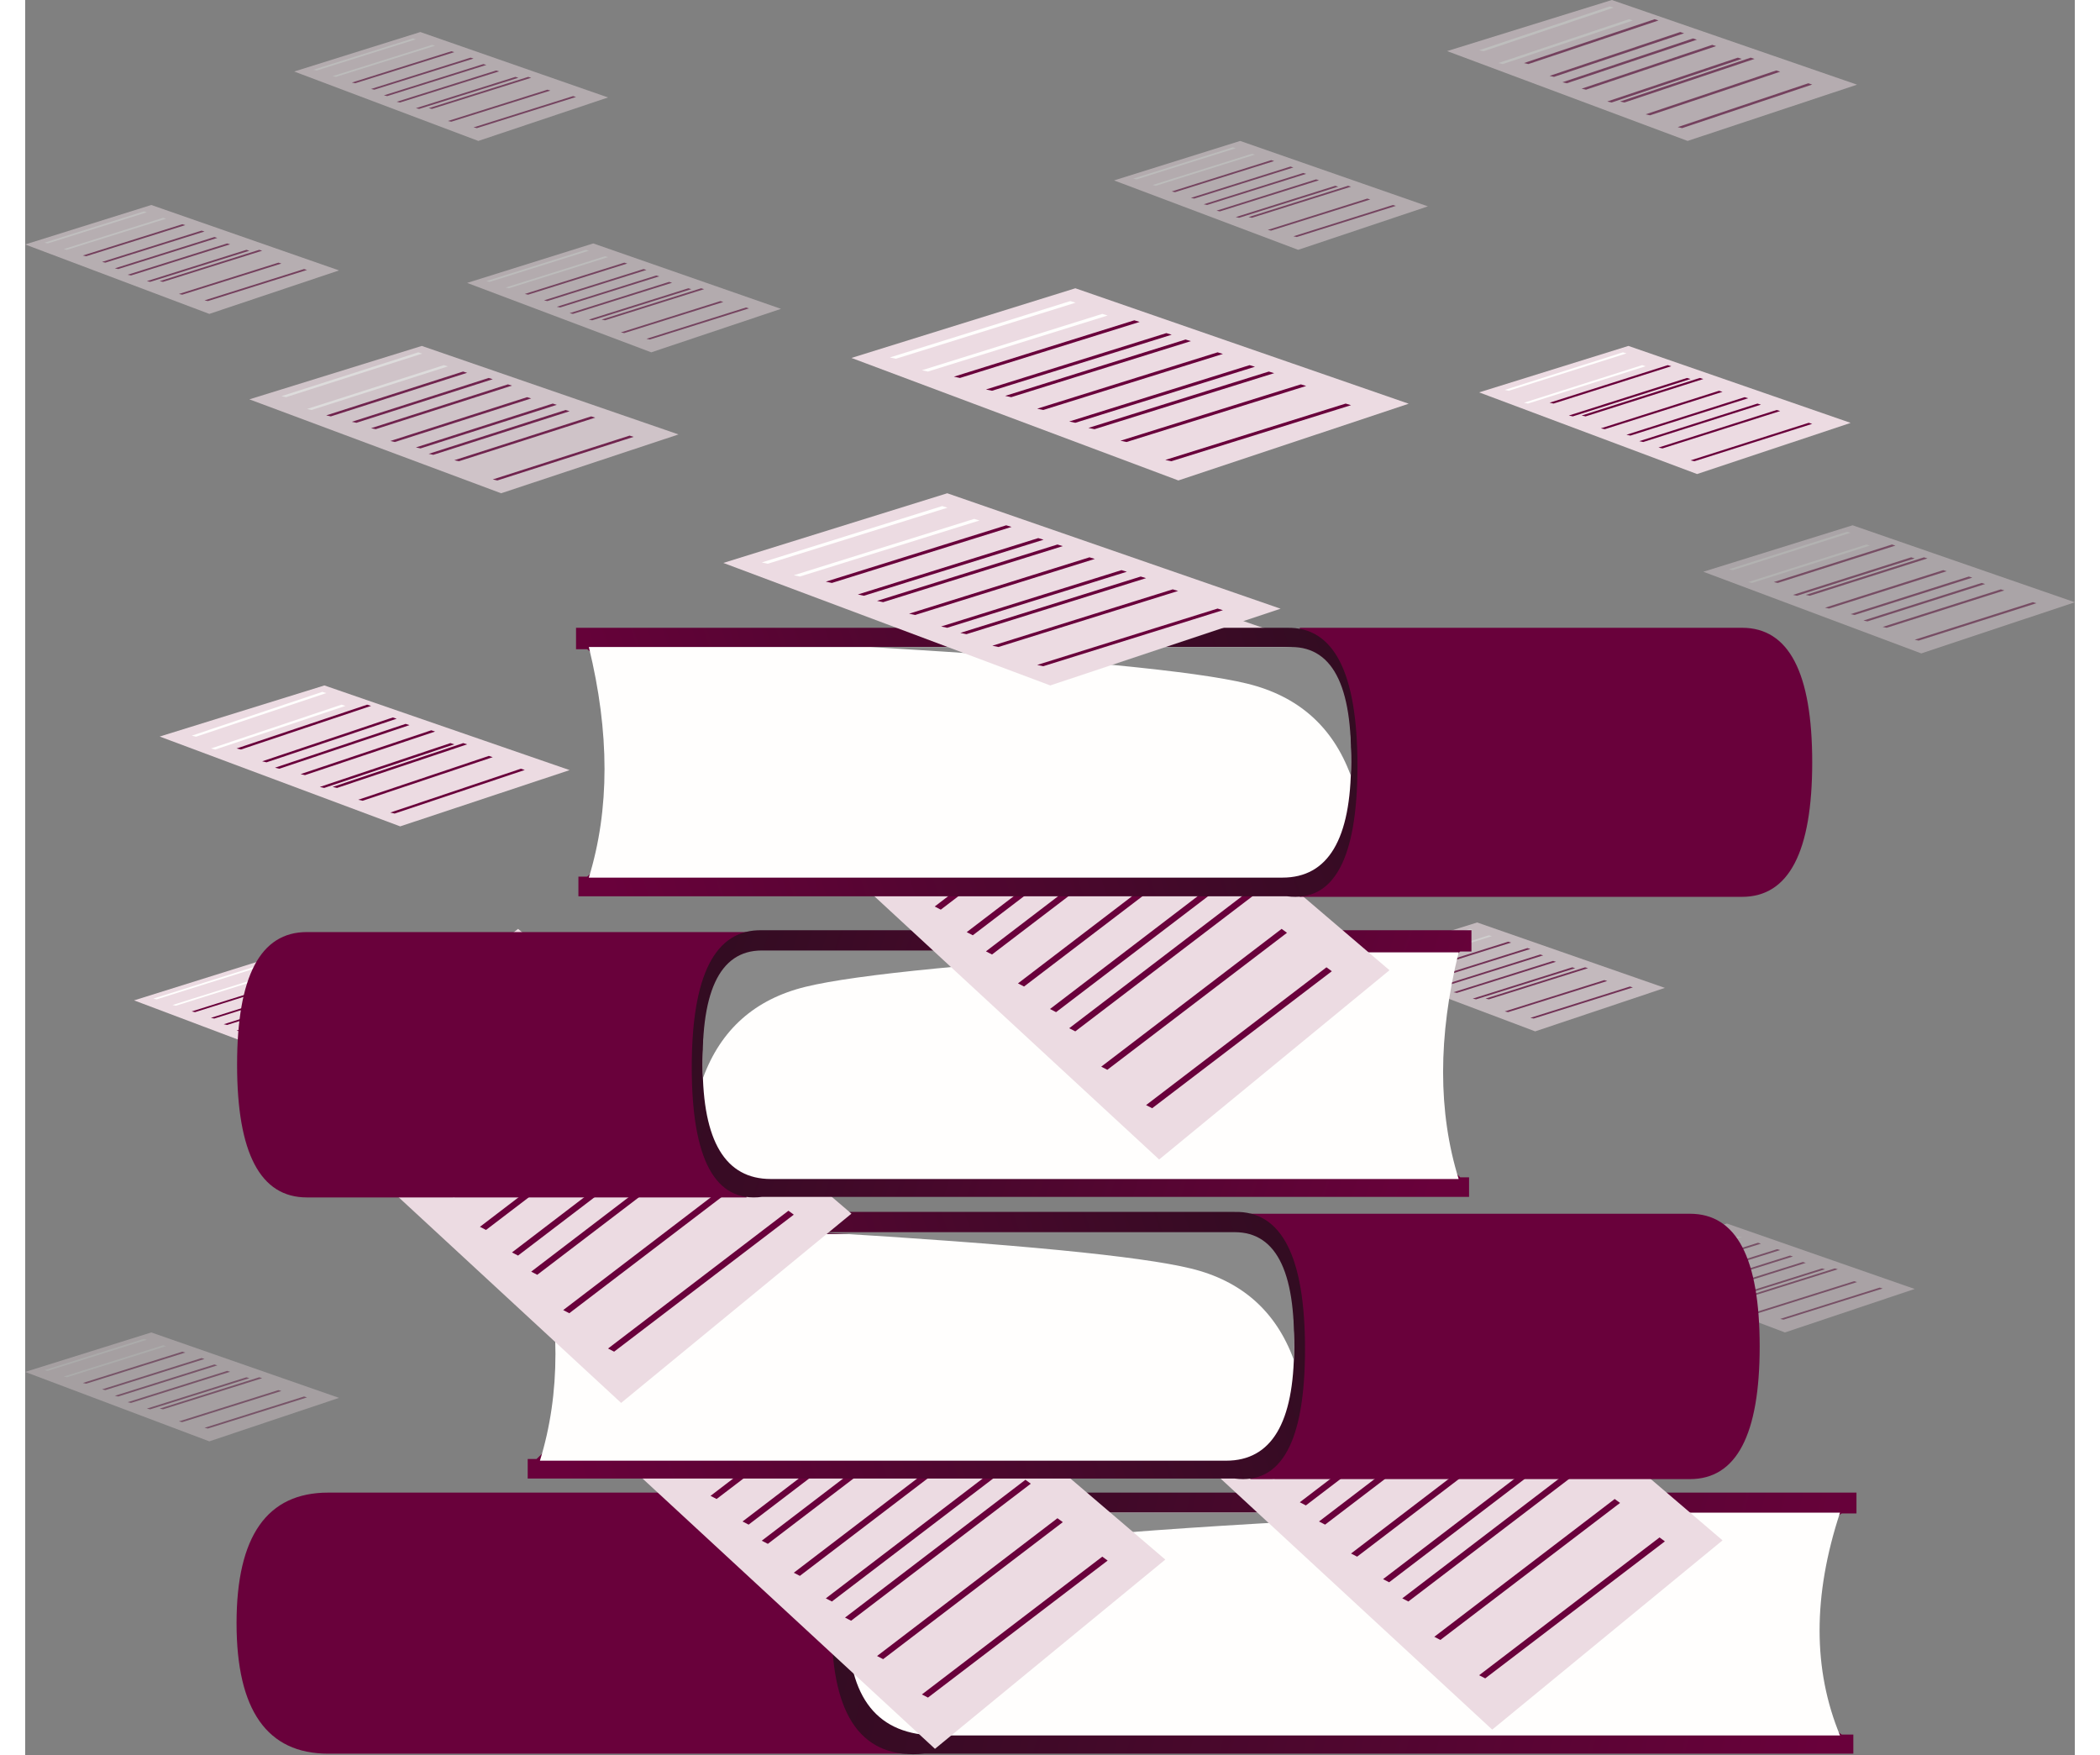 
<svg xmlns="http://www.w3.org/2000/svg" width="280" height="234" viewBox="0 0 320 274">
    <rect x="0" y="0" width="320" height="274" fill="#808080" stroke="none"/>
    <defs>
        <linearGradient id="lpdnodrzta" x1="0%" x2="100%" y1="46.741%" y2="53.259%">
            <stop offset="0%" stop-color="#330C22"/>
            <stop offset="100%" stop-color="#69013B"/>
        </linearGradient>
        <linearGradient id="va4hlu40xb" x1="0%" x2="100%" y1="44.129%" y2="55.871%">
            <stop offset="0%" stop-color="#330C22"/>
            <stop offset="100%" stop-color="#69013B"/>
        </linearGradient>
        <linearGradient id="52uy5zmm4c" x1="0%" x2="100%" y1="44.074%" y2="55.926%">
            <stop offset="0%" stop-color="#330C22"/>
            <stop offset="100%" stop-color="#69013B"/>
        </linearGradient>
    </defs>
    <g fill="none" fill-rule="evenodd">
        <g>
            <g>
                <g>
                    <path fill="#ECDBE2" d="M0 6.163L19.69 0 38.786 6.654 49 10.213 28.747 17z" transform="translate(-242, -192) translate(242, 192) translate(17, 150)"/>
                    <path fill="#FFFEFD" d="M3 5.888L18.538 1 19 1.139 3.523 6zM6 6.888L21.538 2 22 2.139 6.523 7z" transform="translate(-242, -192) translate(242, 192) translate(17, 150)"/>
                    <path fill="#69013B" d="M9 7.888L24.538 3 25 3.139 17.059 5.633 9.523 8zM14 9.888L29.538 5 30 5.139 22.059 7.633 14.523 10zM12 8.888L27.538 4 28 4.139 20.059 6.633 12.523 9zM16 10.888L31.538 6 32 6.139 24.059 8.633 16.523 11zM21 11.888L36.538 7 37 7.139 29.059 9.633 21.523 12zM24 13.888L39.538 9 40 9.139 32.059 11.633 24.523 14zM28 14.888L43.538 10 44 10.139 36.059 12.633 28.523 15zM19 11.888L34.538 7 35 7.139 27.059 9.633 19.523 12z" transform="translate(-242, -192) translate(242, 192) translate(17, 150)"/>
                </g>
                <g opacity=".377">
                    <path fill="#ECDBE2" d="M0 6.163L19.69 0 38.786 6.654 49 10.213 28.747 17z" transform="translate(-242, -192) translate(242, 192) translate(246, 191)"/>
                    <path fill="#FFFEFD" d="M3 5.888L18.538 1 19 1.139 3.523 6zM6 6.888L21.538 2 22 2.139 6.523 7z" transform="translate(-242, -192) translate(242, 192) translate(246, 191)"/>
                    <path fill="#69013B" d="M9 7.888L24.538 3 25 3.139 17.059 5.633 9.523 8zM14 9.888L29.538 5 30 5.139 22.059 7.633 14.523 10zM12 8.888L27.538 4 28 4.139 20.059 6.633 12.523 9zM16 10.888L31.538 6 32 6.139 24.059 8.633 16.523 11zM21 11.888L36.538 7 37 7.139 29.059 9.633 21.523 12zM24 13.888L39.538 9 40 9.139 32.059 11.633 24.523 14zM28 14.888L43.538 10 44 10.139 36.059 12.633 28.523 15zM19 11.888L34.538 7 35 7.139 27.059 9.633 19.523 12z" transform="translate(-242, -192) translate(242, 192) translate(246, 191)"/>
                </g>
                <g opacity=".621">
                    <path fill="#ECDBE2" d="M0 6.163L19.69 0 38.786 6.654 49 10.213 28.747 17z" transform="translate(-242, -192) translate(242, 192) translate(207, 144)"/>
                    <path fill="#FFFEFD" d="M3 5.888L18.538 1 19 1.139 3.523 6zM6 6.888L21.538 2 22 2.139 6.523 7z" transform="translate(-242, -192) translate(242, 192) translate(207, 144)"/>
                    <path fill="#69013B" d="M9 7.888L24.538 3 25 3.139 17.059 5.633 9.523 8zM14 9.888L29.538 5 30 5.139 22.059 7.633 14.523 10zM12 8.888L27.538 4 28 4.139 20.059 6.633 12.523 9zM16 10.888L31.538 6 32 6.139 24.059 8.633 16.523 11zM21 11.888L36.538 7 37 7.139 29.059 9.633 21.523 12zM24 13.888L39.538 9 40 9.139 32.059 11.633 24.523 14zM28 14.888L43.538 10 44 10.139 36.059 12.633 28.523 15zM19 11.888L34.538 7 35 7.139 27.059 9.633 19.523 12z" transform="translate(-242, -192) translate(242, 192) translate(207, 144)"/>
                </g>
                <g>
                    <path fill="#69013B" d="M104.51.003H14.304C4.768.003 0 6.795 0 20.38c0 13.584 4.768 20.376 14.305 20.376h90.204V.003z" transform="translate(-242, -192) translate(242, 192) translate(33, 233)"/>
                    <path fill="url(#lpdnodrzta)" d="M107.362.003C97.742-.166 92.93 6.814 92.93 20.942s4.81 20.733 14.43 19.814h145.061V37.77h-1.814l-25.392-18.382 25.392-16.134h2.302V.003H107.362z" transform="translate(-242, -192) translate(242, 192) translate(33, 233)"/>
                    <path fill="#FFFEFD" d="M109.49 3.131h140.852c-4.253 12.914-4.253 24.507 0 34.78h-140.93c-9.301 0-13.951-5.797-13.951-17.39s4.676-17.39 14.029-17.39z" transform="translate(-242, -192) translate(242, 192) translate(33, 233)"/>
                    <path fill="#898989" d="M107.538 3.131c-8.792 0-12.817 6.492-12.077 19.476 3.652-7.383 10.675-12.022 21.069-13.915 10.394-1.893 35.9-3.747 76.517-5.56h-85.509z" transform="translate(-242, -192) translate(242, 192) translate(33, 233)"/>
                </g>
                <g>
                    <path fill="#ECDBE2" d="M0 26.829L34.959 0 68.864 28.964 87 44.456 51.041 74z" transform="translate(-242, -192) translate(242, 192) translate(178, 196)"/>
                    <path fill="#FFFEFD" d="M6 26.509L34.163 5 35 5.613 6.948 27zM11 30.509L39.163 9 40 9.613 11.948 31zM16 34.509L44.163 13 45 13.613 30.607 24.587 16.948 35z" transform="translate(-242, -192) translate(242, 192) translate(178, 196)"/>
                    <path fill="#69013B" d="M24 41.509L52.163 20 53 20.613 38.607 31.587 24.948 42zM21 38.509L49.163 17 50 17.613 35.607 28.587 21.948 39zM29 46.509L57.163 25 58 25.613 43.607 36.587 29.948 47zM37 53.509L65.163 32 66 32.613 51.607 43.587 37.948 54zM42 59.509L70.163 38 71 38.613 56.607 49.587 42.948 60zM49 65.509L77.163 44 78 44.613 63.607 55.587 49.948 66zM34 50.509L62.163 29 63 29.613 48.607 40.587 34.948 51z" transform="translate(-242, -192) translate(242, 192) translate(178, 196)"/>
                </g>
                <g>
                    <path fill="#ECDBE2" d="M0 26.829L34.959 0 68.864 28.964 87 44.456 51.041 74z" transform="translate(-242, -192) translate(242, 192) translate(91, 199)"/>
                    <path fill="#69013B" d="M6 26.509L34.163 5 35 5.613 6.948 27zM11 30.509L39.163 9 40 9.613 11.948 31zM16 34.509L44.163 13 45 13.613 30.607 24.587 16.948 35zM24 41.509L52.163 20 53 20.613 38.607 31.587 24.948 42zM21 38.509L49.163 17 50 17.613 35.607 28.587 21.948 39zM29 46.509L57.163 25 58 25.613 43.607 36.587 29.948 47zM37 53.509L65.163 32 66 32.613 51.607 43.587 37.948 54zM42 59.509L70.163 38 71 38.613 56.607 49.587 42.948 60zM49 65.509L77.163 44 78 44.613 63.607 55.587 49.948 66zM34 50.509L62.163 29 63 29.613 48.607 40.587 34.948 51z" transform="translate(-242, -192) translate(242, 192) translate(91, 199)"/>
                </g>
                <g>
                    <path fill="#69013B" d="M79.538.288H10.887C3.629.288 0 7.192 0 21s3.629 20.712 10.887 20.712h68.65V.288z" transform="translate(-242, -192) translate(242, 192) translate(174.441, 210.04) scale(-1, 1) translate(-174.441, -210.04) translate(78.083, 189.183)"/>
                    <path fill="url(#va4hlu40xb)" d="M81.966.003c-7.32-.172-10.98 6.956-10.98 21.386s3.66 21.176 10.98 20.237h110.378v-3.05h-1.38l-19.322-18.774 19.321-16.479h1.752V.003H81.965z" transform="translate(-242, -192) translate(242, 192) translate(174.441, 210.04) scale(-1, 1) translate(-174.441, -210.04) translate(78.083, 189.183)"/>
                    <path fill="#FFFEFD" d="M83.36 3.452h107.074c-3.232 13.138-3.232 24.932 0 35.384H83.3c-7.07 0-10.604-5.898-10.604-17.692 0-11.795 3.555-17.692 10.664-17.692z" transform="translate(-242, -192) translate(242, 192) translate(174.441, 210.04) scale(-1, 1) translate(-174.441, -210.04) translate(78.083, 189.183)"/>
                    <path fill="#898989" d="M81.962 3.164c-6.698 0-9.765 6.617-9.2 19.85 2.781-7.525 8.131-12.253 16.05-14.182 7.918-1.93 27.348-3.819 58.29-5.668h-65.14z" transform="translate(-242, -192) translate(242, 192) translate(174.441, 210.04) scale(-1, 1) translate(-174.441, -210.04) translate(78.083, 189.183)"/>
                </g>
                <g>
                    <path fill="#ECDBE2" d="M0 26.829L34.959 0 68.864 28.964 87 44.456 51.041 74z" transform="translate(-242, -192) translate(242, 192) translate(42, 145)"/>
                    <path fill="#FFFEFD" d="M6 26.509L34.163 5 35 5.613 6.948 27zM11 30.509L39.163 9 40 9.613 11.948 31zM16 34.509L44.163 13 45 13.613 30.607 24.587 16.948 35zM24 41.509L52.163 20 53 20.613 38.607 31.587 24.948 42zM21 38.509L49.163 17 50 17.613 35.607 28.587 21.948 39z" transform="translate(-242, -192) translate(242, 192) translate(42, 145)"/>
                    <path fill="#69013B" d="M29 46.509L57.163 25 58 25.613 43.607 36.587 29.948 47zM37 53.509L65.163 32 66 32.613 51.607 43.587 37.948 54zM42 59.509L70.163 38 71 38.613 56.607 49.587 42.948 60zM49 65.509L77.163 44 78 44.613 63.607 55.587 49.948 66zM34 50.509L62.163 29 63 29.613 48.607 40.587 34.948 51z" transform="translate(-242, -192) translate(242, 192) translate(42, 145)"/>
                </g>
                <g>
                    <path fill="#69013B" d="M79.538.288H10.887C3.629.288 0 7.192 0 21s3.629 20.712 10.887 20.712h68.65V.288z" transform="translate(-242, -192) translate(242, 192) translate(33.083, 145.211)"/>
                    <path fill="url(#va4hlu40xb)" d="M81.966.003c-7.32-.172-10.98 6.956-10.98 21.386s3.66 21.176 10.98 20.237h110.378v-3.05h-1.38l-19.322-18.774 19.321-16.479h1.752V.003H81.965z" transform="translate(-242, -192) translate(242, 192) translate(33.083, 145.211)"/>
                    <path fill="#FFFEFD" d="M83.386 3.452h107.333c-3.24 13.138-3.24 24.932 0 35.384H83.326c-7.087 0-10.63-5.898-10.63-17.692 0-11.795 3.563-17.692 10.69-17.692z" transform="translate(-242, -192) translate(242, 192) translate(33.083, 145.211)"/>
                    <path fill="#898989" d="M81.926 3.164c-6.672 0-9.727 6.617-9.165 19.85 2.772-7.525 8.101-12.253 15.989-14.182 7.888-1.93 27.243-3.819 58.067-5.668h-64.89z" transform="translate(-242, -192) translate(242, 192) translate(33.083, 145.211)"/>
                </g>
                <g>
                    <path fill="#ECDBE2" d="M0 26.829L34.959 0 68.864 28.964 87 44.456 51.041 74z" transform="translate(-242, -192) translate(242, 192) translate(126, 107)"/>
                    <path fill="#FFFEFD" d="M6 26.509L34.163 5 35 5.613 6.948 27zM11 30.509L39.163 9 40 9.613 11.948 31z" transform="translate(-242, -192) translate(242, 192) translate(126, 107)"/>
                    <path fill="#69013B" d="M16 34.509L44.163 13 45 13.613 30.607 24.587 16.948 35zM24 41.509L52.163 20 53 20.613 38.607 31.587 24.948 42zM21 38.509L49.163 17 50 17.613 35.607 28.587 21.948 39zM29 46.509L57.163 25 58 25.613 43.607 36.587 29.948 47zM37 53.509L65.163 32 66 32.613 51.607 43.587 37.948 54zM42 59.509L70.163 38 71 38.613 56.607 49.587 42.948 60zM49 65.509L77.163 44 78 44.613 63.607 55.587 49.948 66zM34 50.509L62.163 29 63 29.613 48.607 40.587 34.948 51z" transform="translate(-242, -192) translate(242, 192) translate(126, 107)"/>
                </g>
                <g>
                    <path fill="#ECDBE2" d="M0 10.876L34.959 0 68.864 11.742 87 18.023 51.041 30z" transform="translate(-242, -192) translate(242, 192) translate(129, 45)"/>
                    <path fill="#FFFEFD" d="M6 10.799L34.163 2 35 2.251 6.948 11zM11 12.799L39.163 4 40 4.251 11.948 13z" transform="translate(-242, -192) translate(242, 192) translate(129, 45)"/>
                    <path fill="#69013B" d="M16 13.799L44.163 5 45 5.251 30.607 9.74 16.948 14zM24 16.799L52.163 8 53 8.251 38.607 12.74 24.948 17zM21 15.799L49.163 7 50 7.251 35.607 11.74 21.948 16zM29 18.799L57.163 10 58 10.251 43.607 14.74 29.948 19zM37 21.799L65.163 13 66 13.251 51.607 17.74 37.948 22zM42 23.799L70.163 15 71 15.251 56.607 19.74 42.948 24zM49 26.799L77.163 18 78 18.251 63.607 22.74 49.948 27zM34 20.799L62.163 12 63 12.251 48.607 16.74 34.948 21z" transform="translate(-242, -192) translate(242, 192) translate(129, 45)"/>
                </g>
                <g>
                    <path fill="#ECDBE2" d="M0 7.251L23.306 0 45.91 7.828 58 12.015 34.027 20z" transform="translate(-242, -192) translate(242, 192) translate(227, 54)"/>
                    <path fill="#FFFEFD" d="M4 6.866L22.452 1 23 1.167 4.621 7zM7 8.866L25.452 3 26 3.167 7.621 9z" transform="translate(-242, -192) translate(242, 192) translate(227, 54)"/>
                    <path fill="#69013B" d="M11 8.866L29.452 3 30 3.167 20.57 6.16 11.621 9zM16 10.866L34.452 5 35 5.167 25.57 8.16 16.621 11zM14 10.866L32.452 5 33 5.167 23.57 8.16 14.621 11zM19 12.866L37.452 7 38 7.167 28.57 10.16 19.621 13zM25 14.866L43.452 9 44 9.167 34.57 12.16 25.621 15zM28 15.866L46.452 10 47 10.167 37.57 13.16 28.621 16zM33 17.866L51.452 12 52 12.167 42.57 15.16 33.621 18zM23 13.866L41.452 8 42 8.167 32.57 11.16 23.621 14z" transform="translate(-242, -192) translate(242, 192) translate(227, 54)"/>
                </g>
                <g opacity=".397">
                    <path fill="#ECDBE2" d="M0 7.251L23.306 0 45.91 7.828 58 12.015 34.027 20z" transform="translate(-242, -192) translate(242, 192) translate(262, 82)"/>
                    <path fill="#FFFEFD" d="M4 6.866L22.452 1 23 1.167 4.621 7zM7 8.866L25.452 3 26 3.167 7.621 9z" transform="translate(-242, -192) translate(242, 192) translate(262, 82)"/>
                    <path fill="#69013B" d="M11 8.866L29.452 3 30 3.167 20.57 6.16 11.621 9zM16 10.866L34.452 5 35 5.167 25.57 8.16 16.621 11zM14 10.866L32.452 5 33 5.167 23.57 8.16 14.621 11zM19 12.866L37.452 7 38 7.167 28.57 10.16 19.621 13zM25 14.866L43.452 9 44 9.167 34.57 12.16 25.621 15zM28 15.866L46.452 10 47 10.167 37.57 13.16 28.621 16zM33 17.866L51.452 12 52 12.167 42.57 15.16 33.621 18zM23 13.866L41.452 8 42 8.167 32.57 11.16 23.621 14z" transform="translate(-242, -192) translate(242, 192) translate(262, 82)"/>
                </g>
                <g opacity=".729">
                    <path fill="#ECDBE2" d="M0 8.339L26.923 0 53.033 9.002 67 13.817 39.307 23z" transform="translate(-242, -192) translate(242, 192) translate(35, 54)"/>
                    <path fill="#FFFEFD" d="M5 7.844L26.365 1 27 1.195 5.719 8zM9 9.844L30.365 3 31 3.195 9.719 10z" transform="translate(-242, -192) translate(242, 192) translate(35, 54)"/>
                    <path fill="#69013B" d="M12 10.844L33.365 4 34 4.195 23.081 7.687 12.719 11zM19 12.844L40.365 6 41 6.195 30.081 9.687 19.719 13zM16 11.844L37.365 5 38 5.195 27.081 8.687 16.719 12zM22 14.844L43.365 8 44 8.195 33.081 11.687 22.719 15zM28 16.844L49.365 10 50 10.195 39.081 13.687 28.719 17zM32 17.844L53.365 11 54 11.195 43.081 14.687 32.719 18zM38 20.844L59.365 14 60 14.195 49.081 17.687 38.719 21zM26 15.844L47.365 9 48 9.195 37.081 12.687 26.719 16z" transform="translate(-242, -192) translate(242, 192) translate(35, 54)"/>
                </g>
                <g>
                    <path fill="#ECDBE2" d="M0 8.339L26.923 0 53.033 9.002 67 13.817 39.307 23z" transform="translate(-242, -192) translate(242, 192) translate(146, 91)"/>
                    <path fill="#FFFEFD" d="M5 7.844L26.365 1 27 1.195 5.719 8zM9 9.844L30.365 3 31 3.195 9.719 10z" transform="translate(-242, -192) translate(242, 192) translate(146, 91)"/>
                    <path fill="#69013B" d="M12 10.844L33.365 4 34 4.195 23.081 7.687 12.719 11zM19 12.844L40.365 6 41 6.195 30.081 9.687 19.719 13zM16 11.844L37.365 5 38 5.195 27.081 8.687 16.719 12zM22 14.844L43.365 8 44 8.195 33.081 11.687 22.719 15zM28 16.844L49.365 10 50 10.195 39.081 13.687 28.719 17zM32 17.844L53.365 11 54 11.195 43.081 14.687 32.719 18zM38 20.844L59.365 14 60 14.195 49.081 17.687 38.719 21zM26 15.844L47.365 9 48 9.195 37.081 12.687 26.719 16z" transform="translate(-242, -192) translate(242, 192) translate(146, 91)"/>
                </g>
                <g opacity=".492">
                    <path fill="#ECDBE2" d="M0 7.976L25.717 0 50.659 8.611 64 13.217 37.547 22z" transform="translate(-242, -192) translate(242, 192) translate(222, 0)"/>
                    <path fill="#FFFEFD" d="M5 7.844L25.394 1 26 1.195 5.686 8zM8 9.844L28.394 3 29 3.195 8.686 10z" transform="translate(-242, -192) translate(242, 192) translate(222, 0)"/>
                    <path fill="#69013B" d="M12 9.844L32.394 3 33 3.195 22.577 6.687 12.686 10zM18 12.844L38.394 6 39 6.195 28.577 9.687 18.686 13zM16 11.844L36.394 5 37 5.195 26.577 8.687 16.686 12zM21 13.844L41.394 7 42 7.195 31.577 10.687 21.686 14zM27 15.844L47.394 9 48 9.195 37.577 12.687 27.686 16zM31 17.844L51.394 11 52 11.195 41.577 14.687 31.686 18zM36 19.844L56.394 13 57 13.195 46.577 16.687 36.686 20zM25 15.844L45.394 9 46 9.195 35.577 12.687 25.686 16z" transform="translate(-242, -192) translate(242, 192) translate(222, 0)"/>
                </g>
                <g>
                    <path fill="#ECDBE2" d="M0 7.976L25.717 0 50.659 8.611 64 13.217 37.547 22z" transform="translate(-242, -192) translate(242, 192) translate(21, 107)"/>
                    <path fill="#FFFEFD" d="M5 7.844L25.394 1 26 1.195 5.686 8zM8 9.844L28.394 3 29 3.195 8.686 10z" transform="translate(-242, -192) translate(242, 192) translate(21, 107)"/>
                    <path fill="#69013B" d="M12 9.844L32.394 3 33 3.195 22.577 6.687 12.686 10zM18 12.844L38.394 6 39 6.195 28.577 9.687 18.686 13zM16 11.844L36.394 5 37 5.195 26.577 8.687 16.686 12zM22 13.844L42.394 7 43 7.195 32.577 10.687 22.686 14zM27 15.844L47.394 9 48 9.195 37.577 12.687 27.686 16zM31 17.844L51.394 11 52 11.195 41.577 14.687 31.686 18zM36 19.844L56.394 13 57 13.195 46.577 16.687 36.686 20zM25 15.844L45.394 9 46 9.195 35.577 12.687 25.686 16z" transform="translate(-242, -192) translate(242, 192) translate(21, 107)"/>
                </g>
                <g opacity=".469">
                    <path fill="#ECDBE2" d="M0 6.163L19.69 0 38.786 6.654 49 10.213 28.747 17z" transform="translate(-242, -192) translate(242, 192) translate(42, 5)"/>
                    <path fill="#FFFEFD" d="M3 5.888L18.538 1 19 1.139 3.523 6zM6 6.888L21.538 2 22 2.139 6.523 7z" transform="translate(-242, -192) translate(242, 192) translate(42, 5)"/>
                    <path fill="#69013B" d="M9 7.888L24.538 3 25 3.139 17.059 5.633 9.523 8zM14 9.888L29.538 5 30 5.139 22.059 7.633 14.523 10zM12 8.888L27.538 4 28 4.139 20.059 6.633 12.523 9zM16 10.888L31.538 6 32 6.139 24.059 8.633 16.523 11zM21 11.888L36.538 7 37 7.139 29.059 9.633 21.523 12zM24 13.888L39.538 9 40 9.139 32.059 11.633 24.523 14zM28 14.888L43.538 10 44 10.139 36.059 12.633 28.523 15zM19 11.888L34.538 7 35 7.139 27.059 9.633 19.523 12z" transform="translate(-242, -192) translate(242, 192) translate(42, 5)"/>
                </g>
                <g opacity=".469">
                    <path fill="#ECDBE2" d="M0 6.163L19.69 0 38.786 6.654 49 10.213 28.747 17z" transform="translate(-242, -192) translate(242, 192) translate(170, 22)"/>
                    <path fill="#FFFEFD" d="M3 5.888L18.538 1 19 1.139 3.523 6zM6 6.888L21.538 2 22 2.139 6.523 7z" transform="translate(-242, -192) translate(242, 192) translate(170, 22)"/>
                    <path fill="#69013B" d="M9 7.888L24.538 3 25 3.139 17.059 5.633 9.523 8zM14 9.888L29.538 5 30 5.139 22.059 7.633 14.523 10zM12 8.888L27.538 4 28 4.139 20.059 6.633 12.523 9zM16 10.888L31.538 6 32 6.139 24.059 8.633 16.523 11zM21 11.888L36.538 7 37 7.139 29.059 9.633 21.523 12zM24 13.888L39.538 9 40 9.139 32.059 11.633 24.523 14zM28 14.888L43.538 10 44 10.139 36.059 12.633 28.523 15zM19 11.888L34.538 7 35 7.139 27.059 9.633 19.523 12z" transform="translate(-242, -192) translate(242, 192) translate(170, 22)"/>
                </g>
                <g opacity=".469">
                    <path fill="#ECDBE2" d="M0 6.163L19.69 0 38.786 6.654 49 10.213 28.747 17z" transform="translate(-242, -192) translate(242, 192) translate(69, 38)"/>
                    <path fill="#FFFEFD" d="M3 5.888L18.538 1 19 1.139 3.523 6zM6 6.888L21.538 2 22 2.139 6.523 7z" transform="translate(-242, -192) translate(242, 192) translate(69, 38)"/>
                    <path fill="#69013B" d="M9 7.888L24.538 3 25 3.139 17.059 5.633 9.523 8zM14 9.888L29.538 5 30 5.139 22.059 7.633 14.523 10zM12 8.888L27.538 4 28 4.139 20.059 6.633 12.523 9zM16 10.888L31.538 6 32 6.139 24.059 8.633 16.523 11zM21 11.888L36.538 7 37 7.139 29.059 9.633 21.523 12zM24 13.888L39.538 9 40 9.139 32.059 11.633 24.523 14zM28 14.888L43.538 10 44 10.139 36.059 12.633 28.523 15zM19 11.888L34.538 7 35 7.139 27.059 9.633 19.523 12z" transform="translate(-242, -192) translate(242, 192) translate(69, 38)"/>
                </g>
                <g opacity=".343">
                    <path fill="#ECDBE2" d="M0 6.163L19.69 0 38.786 6.654 49 10.213 28.747 17z" transform="translate(-242, -192) translate(242, 192) translate(0, 208)"/>
                    <path fill="#FFFEFD" d="M3 5.888L18.538 1 19 1.139 3.523 6zM6 6.888L21.538 2 22 2.139 6.523 7z" transform="translate(-242, -192) translate(242, 192) translate(0, 208)"/>
                    <path fill="#69013B" d="M9 7.888L24.538 3 25 3.139 17.059 5.633 9.523 8zM14 9.888L29.538 5 30 5.139 22.059 7.633 14.523 10zM12 8.888L27.538 4 28 4.139 20.059 6.633 12.523 9zM16 10.888L31.538 6 32 6.139 24.059 8.633 16.523 11zM21 11.888L36.538 7 37 7.139 29.059 9.633 21.523 12zM24 13.888L39.538 9 40 9.139 32.059 11.633 24.523 14zM28 14.888L43.538 10 44 10.139 36.059 12.633 28.523 15zM19 11.888L34.538 7 35 7.139 27.059 9.633 19.523 12z" transform="translate(-242, -192) translate(242, 192) translate(0, 208)"/>
                </g>
                <g opacity=".504">
                    <path fill="#ECDBE2" d="M0 6.163L19.69 0 38.786 6.654 49 10.213 28.747 17z" transform="translate(-242, -192) translate(242, 192) translate(0, 32)"/>
                    <path fill="#FFFEFD" d="M3 5.888L18.538 1 19 1.139 3.523 6zM6 6.888L21.538 2 22 2.139 6.523 7z" transform="translate(-242, -192) translate(242, 192) translate(0, 32)"/>
                    <path fill="#69013B" d="M9 7.888L24.538 3 25 3.139 17.059 5.633 9.523 8zM14 9.888L29.538 5 30 5.139 22.059 7.633 14.523 10zM12 8.888L27.538 4 28 4.139 20.059 6.633 12.523 9zM16 10.888L31.538 6 32 6.139 24.059 8.633 16.523 11zM21 11.888L36.538 7 37 7.139 29.059 9.633 21.523 12zM24 13.888L39.538 9 40 9.139 32.059 11.633 24.523 14zM28 14.888L43.538 10 44 10.139 36.059 12.633 28.523 15zM19 11.888L34.538 7 35 7.139 27.059 9.633 19.523 12z" transform="translate(-242, -192) translate(242, 192) translate(0, 32)"/>
                </g>
                <g>
                    <path fill="#69013B" d="M80 0H10.95C3.65 0 0 7 0 21s3.65 21 10.95 21H80V0z" transform="translate(-242, -192) translate(242, 192) translate(182.5, 119) scale(-1, 1) translate(-182.5, -119) translate(86, 98)"/>
                    <path fill="url(#52uy5zmm4c)" d="M82.005.003C74.668-.17 71 7.007 71 21.537c0 14.529 3.668 21.321 11.005 20.377h110.623v-3.071h-1.383L171.88 19.939l19.364-16.593H193V.003H82.005z" transform="translate(-242, -192) translate(242, 192) translate(182.5, 119) scale(-1, 1) translate(-182.5, -119) translate(86, 98)"/>
                    <path fill="#FFFEFD" d="M82.779 3H191c-3.267 13.367-3.267 25.367 0 36H82.718C75.573 39 72 33 72 21S75.593 3 82.779 3z" transform="translate(-242, -192) translate(242, 192) translate(182.5, 119) scale(-1, 1) translate(-182.5, -119) translate(86, 98)"/>
                    <path fill="#898989" d="M81.34 3c-6.751 0-9.842 6.667-9.274 20 2.804-7.582 8.197-12.346 16.178-14.29C96.226 6.766 115.811 4.863 147 3H81.34z" transform="translate(-242, -192) translate(242, 192) translate(182.5, 119) scale(-1, 1) translate(-182.5, -119) translate(86, 98)"/>
                </g>
                <g>
                    <path fill="#ECDBE2" d="M0 10.876L34.959 0 68.864 11.742 87 18.023 51.041 30z" transform="translate(-242, -192) translate(242, 192) translate(109, 77)"/>
                    <path fill="#FFFEFD" d="M6 10.799L34.163 2 35 2.251 6.948 11zM11 12.799L39.163 4 40 4.251 11.948 13z" transform="translate(-242, -192) translate(242, 192) translate(109, 77)"/>
                    <path fill="#69013B" d="M16 13.799L44.163 5 45 5.251 30.607 9.74 16.948 14zM24 16.799L52.163 8 53 8.251 38.607 12.74 24.948 17zM21 15.799L49.163 7 50 7.251 35.607 11.74 21.948 16zM29 18.799L57.163 10 58 10.251 43.607 14.74 29.948 19zM37 21.799L65.163 13 66 13.251 51.607 17.74 37.948 22zM42 23.799L70.163 15 71 15.251 56.607 19.74 42.948 24zM49 26.799L77.163 18 78 18.251 63.607 22.74 49.948 27zM34 20.799L62.163 12 63 12.251 48.607 16.74 34.948 21z" transform="translate(-242, -192) translate(242, 192) translate(109, 77)"/>
                </g>
            </g>
        </g>
    </g>
</svg>
